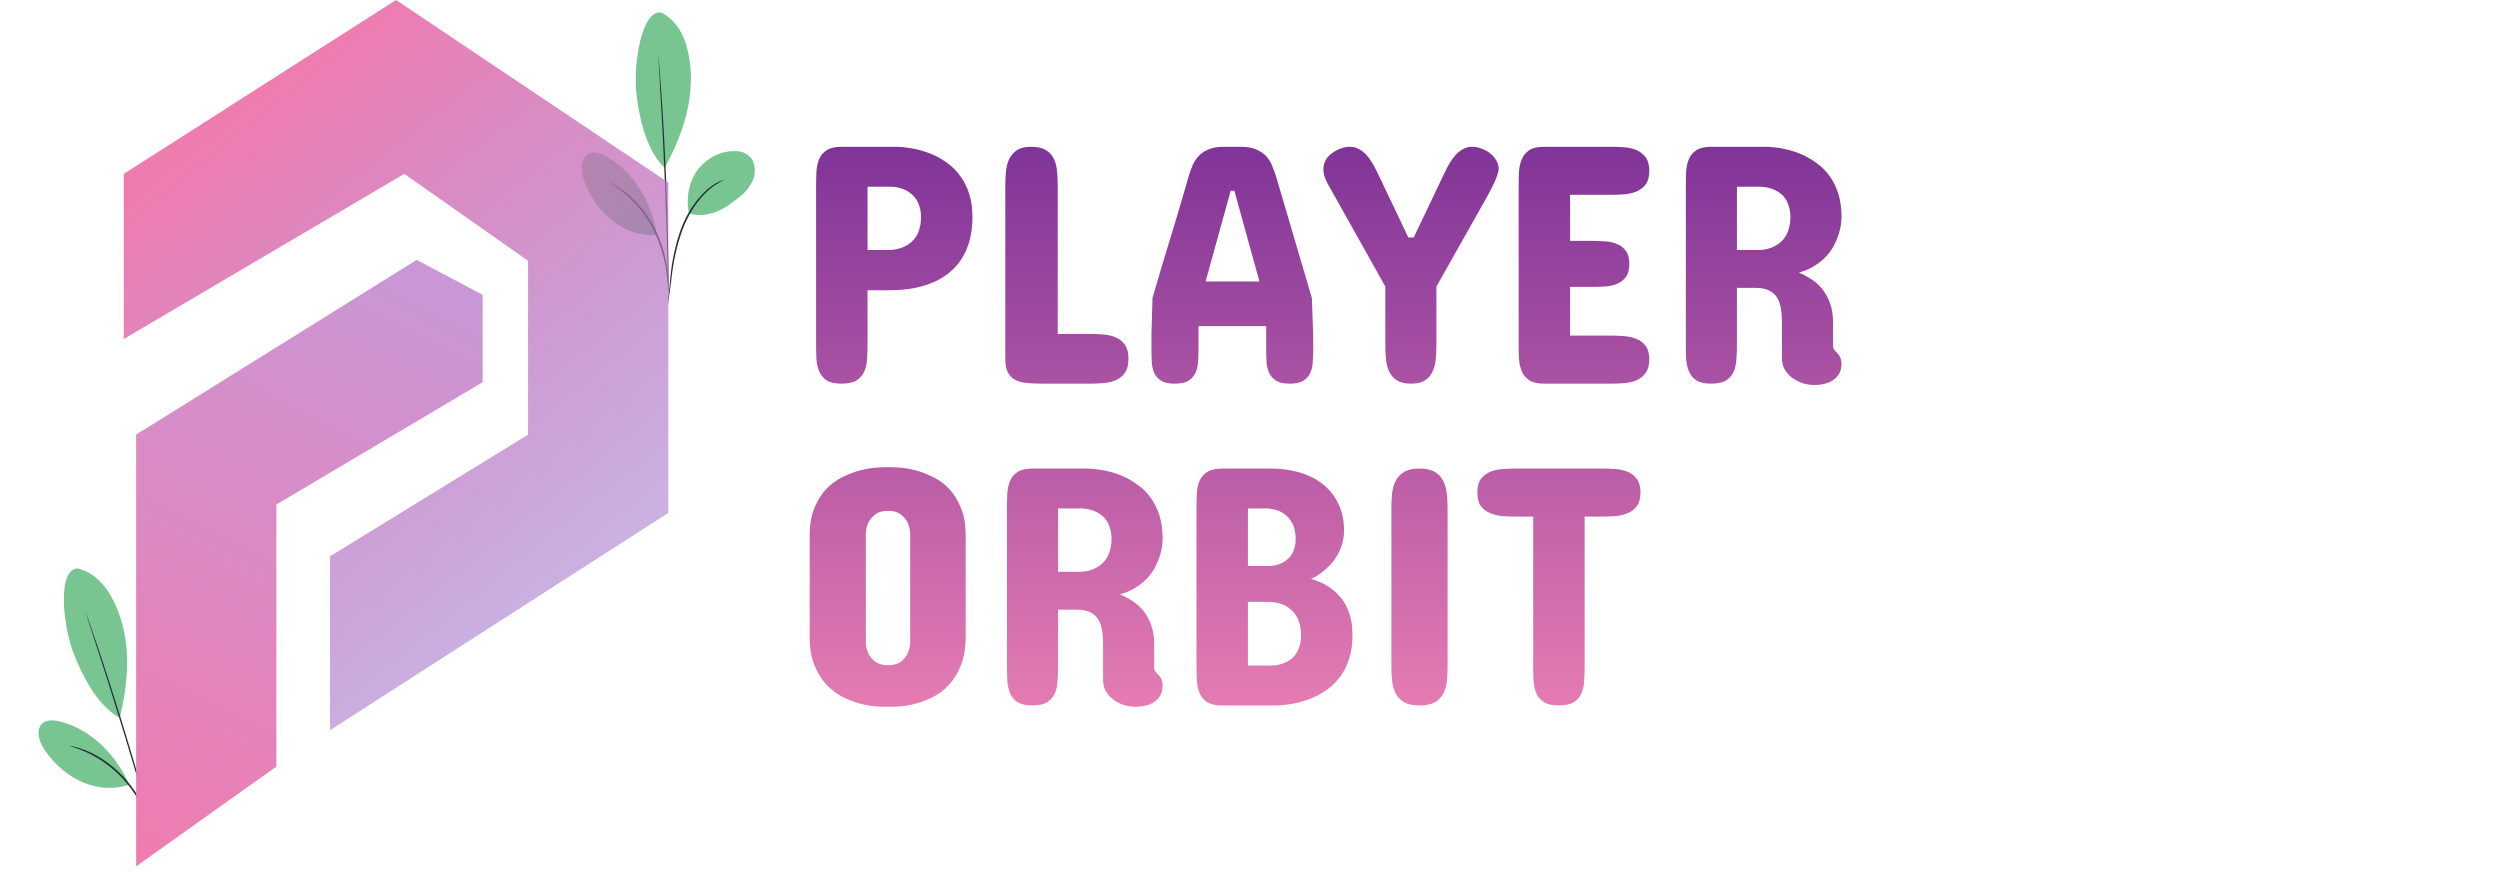 <svg width="202" height="71" viewBox="0 0 202 71" fill="none" xmlns="http://www.w3.org/2000/svg">
<path d="M53.442 1.01C53.885 1.239 54.287 1.577 54.624 2.002C54.961 2.428 55.226 2.933 55.404 3.488C55.748 4.602 55.885 5.8 55.803 6.99C55.695 9.293 54.752 11.668 53.705 13.574C52.081 11.999 51.599 9.101 51.426 7.598C51.156 5.237 51.818 0.764 53.442 1.01Z" fill="#78C592"/>
<path d="M55.666 17.224C55.532 16.577 55.539 15.899 55.684 15.256C55.83 14.614 56.109 14.03 56.494 13.565C56.886 13.112 57.347 12.76 57.849 12.53C58.352 12.299 58.886 12.195 59.421 12.223C59.668 12.202 59.916 12.249 60.147 12.359C60.379 12.47 60.588 12.642 60.76 12.863C60.891 13.101 60.969 13.378 60.986 13.665C61.002 13.953 60.956 14.241 60.854 14.5C60.639 15.014 60.32 15.448 59.928 15.761C58.633 16.897 57.211 17.702 55.666 17.242" fill="#78C592"/>
<path d="M53.984 24.367C53.983 24.207 53.995 24.049 54.02 23.893C54.053 23.562 54.096 23.128 54.15 22.613C54.261 21.187 54.558 19.793 55.028 18.485C55.517 17.176 56.279 16.053 57.235 15.233C57.526 14.994 57.837 14.796 58.164 14.643C58.279 14.589 58.376 14.562 58.438 14.54C58.469 14.524 58.501 14.515 58.535 14.513C58.098 14.735 57.679 15.009 57.286 15.332C56.365 16.165 55.63 17.275 55.147 18.557C54.685 19.852 54.381 21.225 54.244 22.631C54.175 23.168 54.118 23.602 54.071 23.901C54.053 24.059 54.024 24.215 53.984 24.367Z" fill="#263238"/>
<path d="M53.189 4.471C53.201 4.537 53.209 4.604 53.214 4.672C53.228 4.824 53.246 5.021 53.268 5.262C53.315 5.772 53.369 6.51 53.434 7.423C53.563 9.252 53.711 11.784 53.826 14.579C53.941 17.375 53.992 19.911 54.013 21.735C54.013 22.652 54.013 23.395 54.013 23.905C54.013 24.151 54.013 24.352 54.013 24.5C54.018 24.568 54.018 24.637 54.013 24.705C54.002 24.638 53.996 24.569 53.995 24.5V23.909C53.995 23.373 53.966 22.639 53.945 21.735C53.898 19.902 53.83 17.37 53.714 14.579C53.599 11.788 53.47 9.257 53.354 7.423C53.304 6.528 53.261 5.79 53.232 5.258C53.232 5.016 53.21 4.811 53.203 4.668C53.19 4.603 53.185 4.537 53.189 4.471Z" fill="#263238"/>
<path d="M53.052 18.798C52.804 17.426 52.297 16.146 51.572 15.066C50.847 13.986 49.925 13.135 48.883 12.585C48.35 12.313 47.666 12.138 47.259 12.661C46.853 13.185 46.989 14.003 47.227 14.674C47.743 16.023 48.568 17.152 49.6 17.92C50.631 18.687 51.822 19.058 53.023 18.986" fill="#78C592"/>
<path d="M49.219 14.736C49.334 14.772 49.447 14.823 49.553 14.888C49.661 14.947 49.791 15.014 49.935 15.112C50.079 15.21 50.252 15.304 50.425 15.447C50.619 15.592 50.808 15.749 50.99 15.917C51.2 16.108 51.402 16.313 51.595 16.53C52.036 17.033 52.431 17.595 52.772 18.207C53.101 18.826 53.373 19.489 53.582 20.184C53.67 20.489 53.744 20.8 53.805 21.114C53.861 21.387 53.904 21.663 53.935 21.942C53.963 22.17 53.981 22.4 53.989 22.631C53.999 22.805 53.999 22.98 53.989 23.154C53.999 23.303 53.999 23.453 53.989 23.601C53.956 23.601 53.989 22.962 53.848 21.96C53.809 21.709 53.773 21.432 53.704 21.146C53.639 20.843 53.561 20.544 53.47 20.251C53.26 19.572 52.99 18.922 52.667 18.314C52.334 17.716 51.95 17.162 51.523 16.664C51.336 16.448 51.14 16.243 50.936 16.051C50.761 15.878 50.578 15.717 50.389 15.568C49.69 15 49.219 14.768 49.219 14.736Z" fill="#263238"/>
<path d="M6.236 45.921C6.723 46.03 7.198 46.255 7.631 46.581C8.065 46.908 8.449 47.329 8.761 47.821C9.377 48.812 9.812 49.936 10.035 51.108C10.513 53.364 10.202 55.9 9.671 58.009C7.702 56.897 6.501 54.215 5.954 52.805C5.095 50.589 4.603 46.094 6.236 45.921Z" fill="#78C592"/>
<path d="M12.493 61.042C12.2 60.451 12.034 59.792 12.012 59.134C11.99 58.476 12.113 57.841 12.367 57.293C12.632 56.755 12.989 56.298 13.416 55.948C13.844 55.598 14.335 55.362 14.859 55.254C15.093 55.171 15.345 55.153 15.596 55.202C15.848 55.25 16.094 55.363 16.317 55.534C16.504 55.731 16.649 55.979 16.738 56.253C16.827 56.527 16.856 56.817 16.822 57.094C16.744 57.645 16.546 58.146 16.246 58.548C15.28 59.975 14.108 61.114 12.497 61.059" fill="#78C592"/>
<path d="M12.674 68.379C12.633 68.225 12.605 68.069 12.589 67.911C12.537 67.583 12.469 67.152 12.391 66.641C12.137 65.233 12.072 63.809 12.195 62.425C12.337 61.035 12.79 59.756 13.507 58.72C13.727 58.415 13.979 58.144 14.256 57.914C14.354 57.833 14.441 57.782 14.495 57.745C14.521 57.722 14.55 57.705 14.582 57.695C14.215 58.019 13.88 58.391 13.581 58.803C12.901 59.842 12.47 61.102 12.328 62.464C12.21 63.834 12.262 65.239 12.486 66.635C12.556 67.171 12.61 67.606 12.64 67.907C12.662 68.064 12.674 68.222 12.674 68.379Z" fill="#263238"/>
<path d="M6.868 49.332C6.897 49.393 6.922 49.456 6.944 49.52C6.996 49.664 7.063 49.85 7.146 50.078C7.32 50.559 7.559 51.26 7.853 52.126C8.441 53.863 9.225 56.275 10.044 58.95C10.863 61.625 11.554 64.066 12.037 65.826C12.269 66.713 12.457 67.431 12.586 67.924C12.649 68.162 12.7 68.357 12.737 68.5C12.759 68.565 12.776 68.632 12.789 68.699C12.761 68.636 12.738 68.571 12.72 68.504L12.57 67.933C12.434 67.414 12.221 66.712 11.971 65.843C11.461 64.081 10.754 61.649 9.936 58.978C9.118 56.307 8.352 53.891 7.776 52.146C7.501 51.294 7.272 50.59 7.11 50.083C7.048 49.849 6.975 49.656 6.932 49.519C6.903 49.46 6.881 49.397 6.868 49.332Z" fill="#263238"/>
<path d="M10.361 63.228C9.774 61.963 8.959 60.854 7.984 59.992C7.009 59.131 5.902 58.542 4.755 58.273C4.171 58.144 3.465 58.149 3.204 58.758C2.943 59.367 3.282 60.125 3.682 60.714C4.522 61.888 5.607 62.772 6.799 63.253C7.991 63.734 9.237 63.791 10.381 63.417" fill="#78C592"/>
<path d="M5.625 60.269C5.746 60.274 5.867 60.295 5.987 60.331C6.107 60.36 6.249 60.392 6.413 60.451C6.577 60.509 6.768 60.556 6.972 60.651C7.197 60.742 7.419 60.846 7.637 60.962C7.889 61.094 8.136 61.241 8.378 61.402C8.932 61.777 9.457 62.221 9.941 62.727C10.416 63.242 10.847 63.815 11.225 64.434C11.387 64.707 11.538 64.989 11.677 65.278C11.8 65.527 11.912 65.783 12.012 66.045C12.097 66.259 12.173 66.477 12.238 66.698C12.292 66.864 12.337 67.033 12.371 67.204C12.418 67.346 12.456 67.491 12.484 67.637C12.453 67.645 12.322 67.018 11.933 66.085C11.831 65.852 11.726 65.593 11.587 65.334C11.447 65.057 11.296 64.788 11.134 64.527C10.758 63.923 10.334 63.363 9.867 62.857C9.393 62.362 8.882 61.924 8.342 61.55C8.106 61.388 7.865 61.24 7.619 61.106C7.406 60.983 7.188 60.873 6.968 60.777C6.148 60.404 5.633 60.299 5.625 60.269Z" fill="#263238"/>
<path d="M33.667 21L11 35.116V70L22.333 61.937V40.763L39 30.881V23.823L33.667 21Z" fill="url(#paint0_linear_7003_4739)"/>
<path d="M10 27.393V14.048L32 0L54 14.75V41.441L26.667 59V44.952L42.667 35.119V21.071L32.667 14.048L10 27.393Z" fill="url(#paint1_linear_7003_4739)"/>
<path d="M70.098 23.453V27.883C70.098 28.275 70.084 28.658 70.057 29.031C70.038 29.405 69.961 29.738 69.824 30.029C69.697 30.321 69.492 30.558 69.209 30.74C68.926 30.913 68.521 31 67.992 31C67.482 31 67.085 30.913 66.803 30.74C66.529 30.558 66.329 30.321 66.201 30.029C66.074 29.738 65.996 29.405 65.969 29.031C65.951 28.658 65.941 28.275 65.941 27.883V14.977C65.941 14.585 65.951 14.202 65.969 13.828C65.996 13.454 66.074 13.122 66.201 12.83C66.329 12.538 66.529 12.306 66.803 12.133C67.085 11.95 67.482 11.859 67.992 11.859H72.504C73.634 11.914 74.646 12.151 75.539 12.57C75.922 12.753 76.291 12.98 76.647 13.254C77.011 13.527 77.335 13.865 77.617 14.266C77.909 14.658 78.141 15.127 78.314 15.674C78.488 16.212 78.574 16.836 78.574 17.547C78.574 18.522 78.419 19.379 78.109 20.117C77.809 20.846 77.367 21.462 76.783 21.963C76.209 22.455 75.503 22.829 74.664 23.084C73.835 23.33 72.896 23.453 71.848 23.453H70.098ZM71.957 20.199C72.413 20.172 72.823 20.062 73.188 19.871C73.342 19.789 73.493 19.684 73.639 19.557C73.784 19.429 73.917 19.274 74.035 19.092C74.154 18.9 74.245 18.677 74.309 18.422C74.382 18.167 74.418 17.875 74.418 17.547C74.418 17.237 74.382 16.968 74.309 16.74C74.245 16.503 74.158 16.303 74.049 16.139C73.939 15.966 73.816 15.82 73.68 15.701C73.543 15.583 73.402 15.482 73.256 15.4C72.909 15.227 72.522 15.122 72.094 15.086H70.098V20.199H71.957ZM81.227 15.004C81.227 14.612 81.245 14.229 81.281 13.855C81.318 13.482 81.404 13.149 81.541 12.857C81.687 12.557 81.897 12.315 82.17 12.133C82.443 11.95 82.822 11.859 83.305 11.859C83.824 11.859 84.23 11.95 84.522 12.133C84.813 12.315 85.027 12.557 85.164 12.857C85.301 13.149 85.383 13.482 85.41 13.855C85.447 14.229 85.465 14.612 85.465 15.004V26.98H88.144C88.518 26.98 88.887 26.999 89.252 27.035C89.617 27.072 89.94 27.158 90.223 27.295C90.514 27.432 90.747 27.632 90.92 27.896C91.093 28.161 91.18 28.521 91.18 28.977C91.18 29.441 91.093 29.811 90.92 30.084C90.747 30.348 90.514 30.549 90.223 30.686C89.94 30.822 89.617 30.909 89.252 30.945C88.887 30.982 88.518 31 88.144 31H84.262C83.779 31 83.35 30.982 82.977 30.945C82.603 30.909 82.284 30.822 82.019 30.686C81.764 30.549 81.568 30.348 81.432 30.084C81.295 29.811 81.227 29.441 81.227 28.977V15.004ZM97.414 22.742H101.762L99.738 15.414H99.438L97.414 22.742ZM106 24.082C106.018 24.702 106.041 25.335 106.068 25.982C106.096 26.63 106.109 27.254 106.109 27.855V28.266C106.109 28.612 106.096 28.949 106.068 29.277C106.05 29.596 105.982 29.888 105.863 30.152C105.745 30.408 105.558 30.613 105.303 30.768C105.048 30.922 104.688 31 104.223 31C103.749 31 103.384 30.922 103.129 30.768C102.874 30.613 102.682 30.408 102.555 30.152C102.436 29.897 102.363 29.605 102.336 29.277C102.318 28.949 102.309 28.612 102.309 28.266V26.352H96.84V28.266C96.84 28.612 96.826 28.949 96.799 29.277C96.781 29.605 96.708 29.897 96.58 30.152C96.462 30.408 96.275 30.613 96.019 30.768C95.764 30.922 95.4 31 94.926 31C94.452 31 94.087 30.922 93.832 30.768C93.577 30.613 93.39 30.408 93.272 30.152C93.153 29.888 93.085 29.596 93.066 29.277C93.048 28.949 93.039 28.612 93.039 28.266V27.855C93.039 27.573 93.039 27.272 93.039 26.953C93.048 26.634 93.057 26.311 93.066 25.982C93.076 25.654 93.085 25.331 93.094 25.012C93.103 24.684 93.112 24.374 93.121 24.082C93.577 22.496 94.055 20.892 94.557 19.27C95.058 17.638 95.537 16.025 95.992 14.43C96.083 14.092 96.193 13.769 96.32 13.459C96.448 13.14 96.617 12.867 96.826 12.639C97.036 12.402 97.305 12.215 97.633 12.078C97.961 11.932 98.38 11.859 98.891 11.859H100.258C100.759 11.859 101.174 11.932 101.502 12.078C101.839 12.215 102.113 12.402 102.322 12.639C102.532 12.867 102.696 13.14 102.814 13.459C102.942 13.769 103.056 14.092 103.156 14.43L106 24.082ZM116.062 27.91C116.062 28.293 116.044 28.671 116.008 29.045C115.971 29.41 115.885 29.738 115.748 30.029C115.611 30.321 115.406 30.558 115.133 30.74C114.859 30.913 114.486 31 114.012 31C113.529 31 113.15 30.913 112.877 30.74C112.604 30.558 112.394 30.321 112.248 30.029C112.111 29.738 112.025 29.41 111.988 29.045C111.952 28.671 111.934 28.293 111.934 27.91V23.152L107.859 15.879C107.641 15.496 107.431 15.122 107.23 14.758C107.03 14.384 106.93 14.01 106.93 13.637C106.93 13.391 106.998 13.145 107.135 12.898C107.281 12.643 107.54 12.406 107.914 12.188C108.324 11.969 108.707 11.859 109.062 11.859C109.336 11.859 109.582 11.923 109.801 12.051C110.029 12.169 110.234 12.329 110.416 12.529C110.598 12.73 110.762 12.958 110.908 13.213C111.054 13.459 111.186 13.71 111.305 13.965L113.793 19.188H114.23L116.719 13.965C116.837 13.71 116.969 13.459 117.115 13.213C117.261 12.958 117.425 12.73 117.607 12.529C117.79 12.329 117.99 12.169 118.209 12.051C118.437 11.923 118.688 11.859 118.961 11.859C119.152 11.859 119.339 11.887 119.521 11.941C119.704 11.996 119.9 12.078 120.109 12.188C120.465 12.406 120.715 12.643 120.861 12.898C121.016 13.145 121.094 13.391 121.094 13.637C121.094 13.801 121.021 14.07 120.875 14.443C120.729 14.808 120.492 15.287 120.164 15.879L116.062 23.152V27.91ZM130.117 11.859C130.482 11.859 130.851 11.873 131.225 11.9C131.598 11.928 131.936 12.005 132.236 12.133C132.537 12.26 132.783 12.456 132.975 12.721C133.166 12.976 133.262 13.336 133.262 13.801C133.262 14.266 133.166 14.63 132.975 14.895C132.783 15.15 132.537 15.341 132.236 15.469C131.936 15.596 131.598 15.674 131.225 15.701C130.851 15.729 130.482 15.742 130.117 15.742H126.863V19.461H128.586C128.951 19.461 129.315 19.475 129.68 19.502C130.053 19.52 130.382 19.593 130.664 19.721C130.956 19.839 131.193 20.026 131.375 20.281C131.557 20.527 131.648 20.874 131.648 21.32C131.648 21.776 131.557 22.127 131.375 22.373C131.193 22.619 130.956 22.806 130.664 22.934C130.382 23.052 130.053 23.125 129.68 23.152C129.315 23.171 128.951 23.18 128.586 23.18H126.863V27.117H130.117C130.482 27.117 130.851 27.131 131.225 27.158C131.598 27.186 131.936 27.263 132.236 27.391C132.537 27.509 132.783 27.701 132.975 27.965C133.166 28.22 133.262 28.576 133.262 29.031C133.262 29.505 133.161 29.874 132.961 30.139C132.77 30.403 132.523 30.599 132.223 30.727C131.922 30.854 131.585 30.932 131.211 30.959C130.837 30.986 130.473 31 130.117 31H124.758C124.247 31 123.851 30.909 123.568 30.727C123.295 30.544 123.094 30.307 122.967 30.016C122.839 29.715 122.762 29.378 122.734 29.004C122.716 28.63 122.707 28.247 122.707 27.855V15.004C122.707 14.612 122.716 14.229 122.734 13.855C122.762 13.482 122.839 13.149 122.967 12.857C123.094 12.557 123.295 12.315 123.568 12.133C123.851 11.95 124.247 11.859 124.758 11.859H130.117ZM136.215 14.977C136.215 14.585 136.224 14.202 136.242 13.828C136.27 13.454 136.347 13.122 136.475 12.83C136.602 12.538 136.803 12.306 137.076 12.133C137.359 11.95 137.755 11.859 138.266 11.859H142.777C143.898 11.914 144.901 12.151 145.785 12.57C146.159 12.753 146.523 12.98 146.879 13.254C147.243 13.518 147.567 13.851 147.85 14.252C148.132 14.644 148.36 15.109 148.533 15.646C148.706 16.184 148.793 16.809 148.793 17.52C148.793 17.665 148.779 17.861 148.752 18.107C148.725 18.344 148.665 18.609 148.574 18.9C148.483 19.183 148.36 19.479 148.205 19.789C148.05 20.099 147.845 20.395 147.59 20.678C147.335 20.96 147.02 21.22 146.646 21.457C146.282 21.694 145.849 21.885 145.348 22.031C145.667 22.159 145.99 22.328 146.318 22.537C146.646 22.738 146.943 22.997 147.207 23.316C147.471 23.635 147.686 24.018 147.85 24.465C148.023 24.912 148.109 25.431 148.109 26.023V27.965C148.109 28.074 148.137 28.165 148.191 28.238C148.246 28.311 148.301 28.375 148.355 28.43C148.574 28.648 148.702 28.84 148.738 29.004C148.775 29.159 148.793 29.287 148.793 29.387C148.793 29.706 148.729 29.975 148.602 30.193C148.474 30.412 148.305 30.59 148.096 30.727C147.895 30.863 147.663 30.959 147.398 31.014C147.143 31.078 146.879 31.109 146.605 31.109C146.305 31.109 145.999 31.064 145.689 30.973C145.38 30.872 145.097 30.731 144.842 30.549C144.587 30.366 144.377 30.139 144.213 29.865C144.058 29.592 143.98 29.277 143.98 28.922V26.023C143.98 25.622 143.953 25.253 143.898 24.916C143.844 24.579 143.739 24.287 143.584 24.041C143.429 23.795 143.215 23.604 142.941 23.467C142.668 23.33 142.312 23.262 141.875 23.262H140.344V27.828C140.344 28.229 140.33 28.621 140.303 29.004C140.285 29.387 140.212 29.729 140.084 30.029C139.956 30.321 139.751 30.558 139.469 30.74C139.186 30.913 138.785 31 138.266 31C137.755 31 137.359 30.913 137.076 30.74C136.803 30.558 136.602 30.321 136.475 30.029C136.347 29.729 136.27 29.387 136.242 29.004C136.224 28.621 136.215 28.229 136.215 27.828V14.977ZM142.203 20.199C142.659 20.181 143.069 20.072 143.434 19.871C143.589 19.789 143.739 19.684 143.885 19.557C144.031 19.429 144.163 19.27 144.281 19.078C144.4 18.887 144.491 18.663 144.555 18.408C144.628 18.153 144.664 17.857 144.664 17.52C144.664 17.219 144.628 16.954 144.555 16.727C144.491 16.49 144.404 16.285 144.295 16.111C144.186 15.938 144.058 15.792 143.912 15.674C143.775 15.555 143.634 15.46 143.488 15.387C143.142 15.213 142.75 15.113 142.312 15.086H140.344V20.199H142.203ZM65.422 43.273C65.422 42.398 65.549 41.656 65.805 41.045C66.06 40.425 66.383 39.91 66.775 39.5C67.176 39.09 67.614 38.771 68.088 38.543C68.571 38.306 69.036 38.128 69.482 38.01C69.938 37.891 70.348 37.818 70.713 37.791C71.078 37.764 71.346 37.75 71.519 37.75H71.984C72.158 37.75 72.426 37.764 72.791 37.791C73.156 37.818 73.561 37.891 74.008 38.01C74.454 38.128 74.915 38.306 75.389 38.543C75.872 38.771 76.305 39.09 76.688 39.5C77.079 39.91 77.398 40.425 77.644 41.045C77.9 41.656 78.027 42.398 78.027 43.273V51.449C78.027 52.352 77.9 53.117 77.644 53.746C77.398 54.375 77.079 54.899 76.688 55.318C76.305 55.738 75.872 56.07 75.389 56.316C74.915 56.553 74.454 56.731 74.008 56.85C73.561 56.968 73.156 57.041 72.791 57.068C72.426 57.096 72.158 57.109 71.984 57.109H71.519C71.346 57.109 71.078 57.096 70.713 57.068C70.348 57.041 69.938 56.968 69.482 56.85C69.036 56.731 68.571 56.553 68.088 56.316C67.614 56.07 67.176 55.738 66.775 55.318C66.383 54.899 66.06 54.375 65.805 53.746C65.549 53.117 65.422 52.352 65.422 51.449V43.273ZM69.961 51.969C69.979 52.306 70.057 52.602 70.193 52.857C70.312 53.085 70.49 53.29 70.727 53.473C70.973 53.655 71.319 53.746 71.766 53.746C72.203 53.746 72.54 53.655 72.777 53.473C73.014 53.29 73.192 53.085 73.311 52.857C73.438 52.602 73.516 52.306 73.543 51.969V43.055C73.516 42.727 73.438 42.43 73.311 42.166C73.192 41.947 73.014 41.747 72.777 41.565C72.54 41.373 72.203 41.277 71.766 41.277C71.319 41.277 70.973 41.373 70.727 41.565C70.49 41.747 70.312 41.947 70.193 42.166C70.057 42.43 69.979 42.727 69.961 43.055V51.969ZM81.363 40.977C81.363 40.585 81.372 40.202 81.391 39.828C81.418 39.454 81.495 39.122 81.623 38.83C81.751 38.538 81.951 38.306 82.225 38.133C82.507 37.95 82.904 37.859 83.414 37.859H87.926C89.047 37.914 90.049 38.151 90.934 38.57C91.307 38.753 91.672 38.98 92.027 39.254C92.392 39.518 92.716 39.851 92.998 40.252C93.281 40.644 93.508 41.109 93.682 41.647C93.855 42.184 93.941 42.809 93.941 43.52C93.941 43.665 93.928 43.861 93.9 44.107C93.873 44.344 93.814 44.609 93.723 44.9C93.632 45.183 93.508 45.479 93.353 45.789C93.199 46.099 92.993 46.395 92.738 46.678C92.483 46.96 92.169 47.22 91.795 47.457C91.43 47.694 90.997 47.885 90.496 48.031C90.815 48.159 91.139 48.328 91.467 48.537C91.795 48.738 92.091 48.997 92.356 49.316C92.62 49.635 92.834 50.018 92.998 50.465C93.171 50.911 93.258 51.431 93.258 52.023V53.965C93.258 54.074 93.285 54.165 93.34 54.238C93.394 54.311 93.449 54.375 93.504 54.43C93.723 54.648 93.85 54.84 93.887 55.004C93.923 55.159 93.941 55.286 93.941 55.387C93.941 55.706 93.878 55.975 93.75 56.193C93.622 56.412 93.454 56.59 93.244 56.727C93.044 56.863 92.811 56.959 92.547 57.014C92.292 57.078 92.027 57.109 91.754 57.109C91.453 57.109 91.148 57.064 90.838 56.973C90.528 56.872 90.245 56.731 89.99 56.549C89.735 56.367 89.525 56.139 89.361 55.865C89.206 55.592 89.129 55.277 89.129 54.922V52.023C89.129 51.622 89.102 51.253 89.047 50.916C88.992 50.579 88.887 50.287 88.732 50.041C88.578 49.795 88.363 49.603 88.09 49.467C87.816 49.33 87.461 49.262 87.023 49.262H85.492V53.828C85.492 54.229 85.478 54.621 85.451 55.004C85.433 55.387 85.36 55.728 85.232 56.029C85.105 56.321 84.9 56.558 84.617 56.74C84.335 56.913 83.934 57 83.414 57C82.904 57 82.507 56.913 82.225 56.74C81.951 56.558 81.751 56.321 81.623 56.029C81.495 55.728 81.418 55.387 81.391 55.004C81.372 54.621 81.363 54.229 81.363 53.828V40.977ZM87.352 46.199C87.807 46.181 88.217 46.072 88.582 45.871C88.737 45.789 88.887 45.684 89.033 45.557C89.179 45.429 89.311 45.27 89.43 45.078C89.548 44.887 89.639 44.663 89.703 44.408C89.776 44.153 89.812 43.857 89.812 43.52C89.812 43.219 89.776 42.954 89.703 42.727C89.639 42.49 89.553 42.285 89.443 42.111C89.334 41.938 89.206 41.792 89.061 41.674C88.924 41.555 88.783 41.46 88.637 41.387C88.29 41.214 87.898 41.113 87.461 41.086H85.492V46.199H87.352ZM102.719 37.859C103.53 37.859 104.291 37.964 105.002 38.174C105.722 38.383 106.346 38.698 106.875 39.117C107.413 39.536 107.832 40.06 108.133 40.69C108.443 41.309 108.598 42.034 108.598 42.863C108.598 43.292 108.538 43.684 108.42 44.039C108.311 44.385 108.165 44.7 107.982 44.982C107.809 45.265 107.613 45.511 107.395 45.721C107.185 45.93 106.98 46.113 106.779 46.268C106.579 46.413 106.401 46.532 106.246 46.623C106.091 46.705 105.982 46.755 105.918 46.773C106.465 46.928 106.925 47.129 107.299 47.375C107.673 47.612 107.982 47.876 108.229 48.168C108.484 48.45 108.68 48.747 108.816 49.057C108.962 49.357 109.067 49.654 109.131 49.945C109.204 50.228 109.245 50.492 109.254 50.738C109.272 50.975 109.281 51.167 109.281 51.312C109.281 52.023 109.195 52.652 109.021 53.199C108.848 53.737 108.62 54.206 108.338 54.607C108.055 54.999 107.732 55.337 107.367 55.619C107.003 55.893 106.633 56.116 106.26 56.289C105.367 56.708 104.359 56.945 103.238 57H98.754C98.234 57 97.833 56.913 97.551 56.74C97.268 56.558 97.063 56.321 96.936 56.029C96.808 55.728 96.731 55.391 96.703 55.018C96.685 54.644 96.676 54.257 96.676 53.855V40.977C96.676 40.585 96.685 40.202 96.703 39.828C96.731 39.454 96.808 39.122 96.936 38.83C97.063 38.538 97.268 38.306 97.551 38.133C97.833 37.95 98.234 37.859 98.754 37.859H102.719ZM100.832 48.633V53.773H102.828C103.257 53.755 103.639 53.655 103.977 53.473C104.122 53.4 104.264 53.304 104.4 53.185C104.537 53.067 104.66 52.921 104.77 52.748C104.879 52.566 104.965 52.361 105.029 52.133C105.093 51.896 105.125 51.622 105.125 51.312C105.125 50.975 105.089 50.684 105.016 50.438C104.952 50.182 104.861 49.964 104.742 49.781C104.633 49.59 104.505 49.43 104.359 49.303C104.214 49.166 104.068 49.057 103.922 48.975C103.566 48.783 103.165 48.669 102.719 48.633H100.832ZM100.832 41.086V45.734H102.582C102.974 45.716 103.325 45.625 103.635 45.461C103.762 45.397 103.89 45.31 104.018 45.201C104.145 45.092 104.259 44.964 104.359 44.818C104.46 44.663 104.537 44.481 104.592 44.272C104.656 44.062 104.688 43.82 104.688 43.547C104.688 43.237 104.656 42.968 104.592 42.74C104.528 42.503 104.441 42.303 104.332 42.139C104.232 41.965 104.113 41.82 103.977 41.701C103.849 41.583 103.717 41.482 103.58 41.4C103.252 41.227 102.883 41.122 102.473 41.086H100.832ZM112.426 41.004C112.426 40.612 112.444 40.229 112.48 39.855C112.526 39.482 112.622 39.149 112.768 38.857C112.923 38.557 113.15 38.315 113.451 38.133C113.752 37.95 114.167 37.859 114.695 37.859C115.224 37.859 115.639 37.95 115.939 38.133C116.24 38.315 116.464 38.557 116.609 38.857C116.764 39.149 116.86 39.482 116.896 39.855C116.942 40.229 116.965 40.612 116.965 41.004V53.855C116.965 54.257 116.947 54.644 116.91 55.018C116.874 55.391 116.778 55.728 116.623 56.029C116.477 56.321 116.249 56.558 115.939 56.74C115.639 56.913 115.224 57 114.695 57C114.167 57 113.752 56.913 113.451 56.74C113.15 56.558 112.923 56.321 112.768 56.029C112.622 55.728 112.526 55.391 112.48 55.018C112.444 54.644 112.426 54.257 112.426 53.855V41.004ZM129.434 37.859C129.798 37.859 130.163 37.873 130.527 37.9C130.901 37.928 131.238 38.005 131.539 38.133C131.84 38.26 132.081 38.456 132.264 38.721C132.455 38.976 132.551 39.336 132.551 39.801C132.551 40.257 132.455 40.617 132.264 40.881C132.081 41.136 131.84 41.328 131.539 41.455C131.238 41.583 130.901 41.665 130.527 41.701C130.163 41.728 129.798 41.742 129.434 41.742H128.039V53.883C128.039 54.275 128.025 54.658 127.998 55.031C127.98 55.405 127.907 55.738 127.779 56.029C127.652 56.321 127.447 56.558 127.164 56.74C126.882 56.913 126.48 57 125.961 57C125.441 57 125.04 56.913 124.758 56.74C124.475 56.558 124.27 56.321 124.143 56.029C124.015 55.738 123.938 55.405 123.91 55.031C123.892 54.658 123.883 54.275 123.883 53.883V41.742H122.488C122.124 41.742 121.755 41.728 121.381 41.701C121.016 41.665 120.684 41.583 120.383 41.455C120.082 41.328 119.836 41.136 119.645 40.881C119.462 40.617 119.371 40.257 119.371 39.801C119.371 39.336 119.462 38.976 119.645 38.721C119.836 38.456 120.082 38.26 120.383 38.133C120.684 38.005 121.016 37.928 121.381 37.9C121.755 37.873 122.124 37.859 122.488 37.859H129.434Z" fill="url(#paint2_linear_7003_4739)"/>
<defs>
<linearGradient id="paint0_linear_7003_4739" x1="11" y1="70" x2="39" y2="15" gradientUnits="userSpaceOnUse">
<stop stop-color="#EF7CAF"/>
<stop offset="1" stop-color="#C39BDC"/>
</linearGradient>
<linearGradient id="paint1_linear_7003_4739" x1="10" y1="16.5" x2="40.5" y2="54.5" gradientUnits="userSpaceOnUse">
<stop stop-color="#EF7CAF"/>
<stop offset="1" stop-color="#9363C7" stop-opacity="0.48"/>
</linearGradient>
<linearGradient id="paint2_linear_7003_4739" x1="133" y1="1" x2="133" y2="59" gradientUnits="userSpaceOnUse">
<stop stop-color="#682392"/>
<stop offset="1" stop-color="#E97EB3"/>
</linearGradient>
</defs>
</svg>
